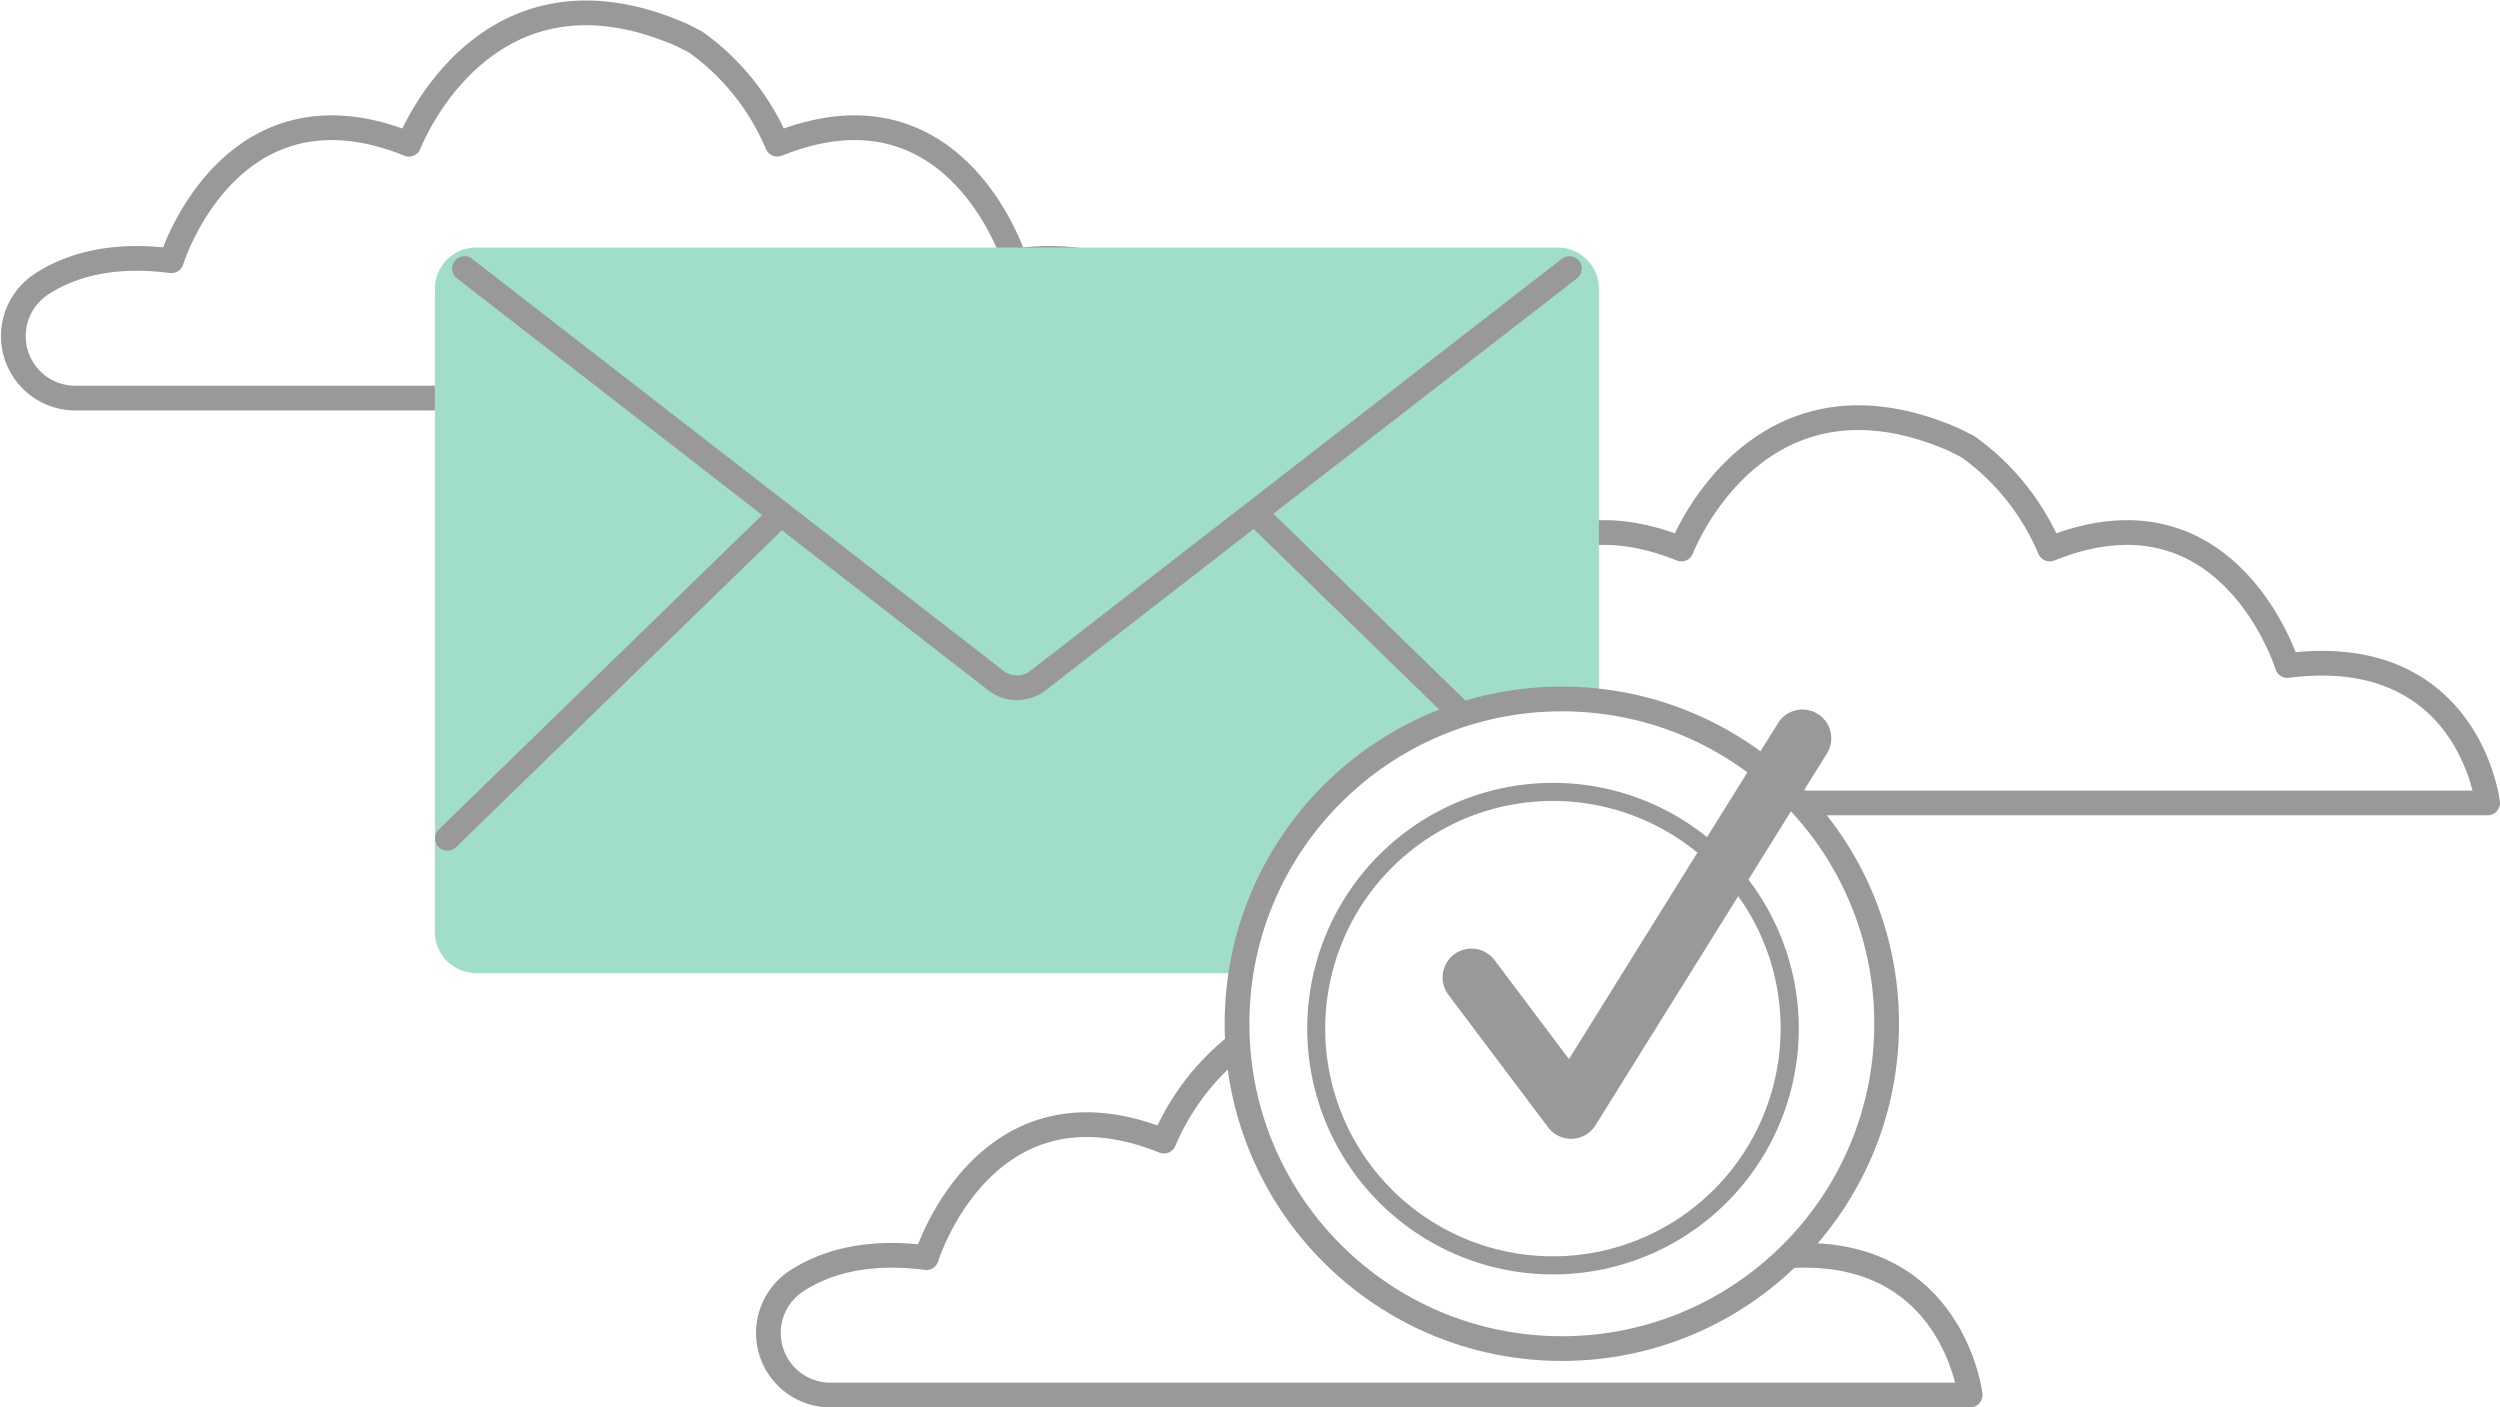 <svg xmlns="http://www.w3.org/2000/svg" width="202.24" height="113.851" viewBox="0 0 202.24 113.851">
  <g id="Layer_2" data-name="Layer 2" transform="translate(-1.934 -1.958)" opacity="0.4">
    <g id="outline_III" data-name="outline III" transform="translate(3.001 2.999)">
      <g id="message_sent" data-name="message sent" transform="translate(0)">
        <g id="clouds">
          <path id="Path_201251" data-name="Path 201251" d="M5.261,24.963c2.39-1.57,5.769-2.525,10.537-1.913,0,0,4.71-15.271,19.218-9.427,0,0,6.028-15.821,22.044-8.849l1.137.574a19.472,19.472,0,0,1,6.619,8.275C79.324,7.778,84.028,23.05,84.028,23.05c14.7-1.885,16.2,11.113,16.2,11.113H8.035A5.017,5.017,0,0,1,5.261,24.963Z" transform="translate(-3.001 -2.999)" fill="none" stroke="#000" stroke-linecap="round" stroke-linejoin="round" stroke-width="2"/>
          <path id="Path_201252" data-name="Path 201252" d="M411.454,465.206c13.019-.64,14.4,11.276,14.4,11.276h-92.2a5.019,5.019,0,0,1-2.774-9.2c2.391-1.568,5.771-2.523,10.537-1.913,0,0,4.712-15.271,19.22-9.425a19.724,19.724,0,0,1,5.914-7.773" transform="translate(-267.545 -364.672)" fill="none" stroke="#000" stroke-linecap="round" stroke-linejoin="round" stroke-width="2"/>
          <path id="Path_201253" data-name="Path 201253" d="M563.86,199.554c2.39-1.57,5.769-2.525,10.537-1.913,0,0,4.71-15.271,19.218-9.425,0,0,6.03-15.823,22.044-8.851l1.137.574a19.471,19.471,0,0,1,6.619,8.277c14.508-5.846,19.218,9.425,19.218,9.425,14.7-1.876,16.2,11.115,16.2,11.115H603.768" transform="translate(-458.664 -144.843)" fill="none" stroke="#000" stroke-linecap="round" stroke-linejoin="round" stroke-width="2"/>
        </g>
        <g id="message" transform="translate(34.114 18.985)">
          <path id="message-2" data-name="message" d="M276.045,140.737a26.494,26.494,0,0,1,3,.173V107.555a3.335,3.335,0,0,0-3.337-3.335H188.217a3.337,3.337,0,0,0-3.337,3.335v52.021a3.337,3.337,0,0,0,3.337,3.335h61.871A26.283,26.283,0,0,1,276.045,140.737Z" transform="translate(-184.88 -104.22)" fill="#13ac77"/>
          <g id="lines" transform="translate(1.011 1.699)">
            <path id="Path_201254" data-name="Path 201254" d="M197.64,113.28l42.971,33.315a2.77,2.77,0,0,0,3.442,0l42.973-33.315" transform="translate(-196.258 -113.28)" fill="none" stroke="#000" stroke-linecap="round" stroke-linejoin="round" stroke-width="2"/>
            <line id="Line_16" data-name="Line 16" y1="26.244" x2="26.985" transform="translate(0 19.85)" fill="none" stroke="#000" stroke-linecap="round" stroke-linejoin="round" stroke-width="2"/>
            <line id="Line_17" data-name="Line 17" x2="16.551" y2="16.097" transform="translate(65.401 19.85)" fill="none" stroke="#000" stroke-linecap="round" stroke-linejoin="round" stroke-width="2"/>
          </g>
        </g>
        <g id="icon" transform="translate(99.003 55.502)">
          <circle id="Ellipse_74" data-name="Ellipse 74" cx="26.276" cy="26.276" r="26.276" fill="none" stroke="#000" stroke-linecap="round" stroke-linejoin="round" stroke-width="2"/>
          <path id="succes_icon" data-name="succes icon" d="M602.418,303.821a2.331,2.331,0,0,0-3.209.75l-5.741,9.221a19.882,19.882,0,1,0,3.35,3.438l6.347-10.2A2.33,2.33,0,0,0,602.418,303.821Zm-3,25.445a18.419,18.419,0,1,1-6.73-14.217l-10.391,16.7-6.017-8.005a2.334,2.334,0,1,0-3.736,2.8l8.065,10.725a2.326,2.326,0,0,0,1.862.928h.1a2.326,2.326,0,0,0,1.876-1.1l11.541-18.527A18.286,18.286,0,0,1,599.417,329.266Z" transform="translate(-555.445 -302.615)"/>
        </g>
      </g>
    </g>
  </g>
</svg>
